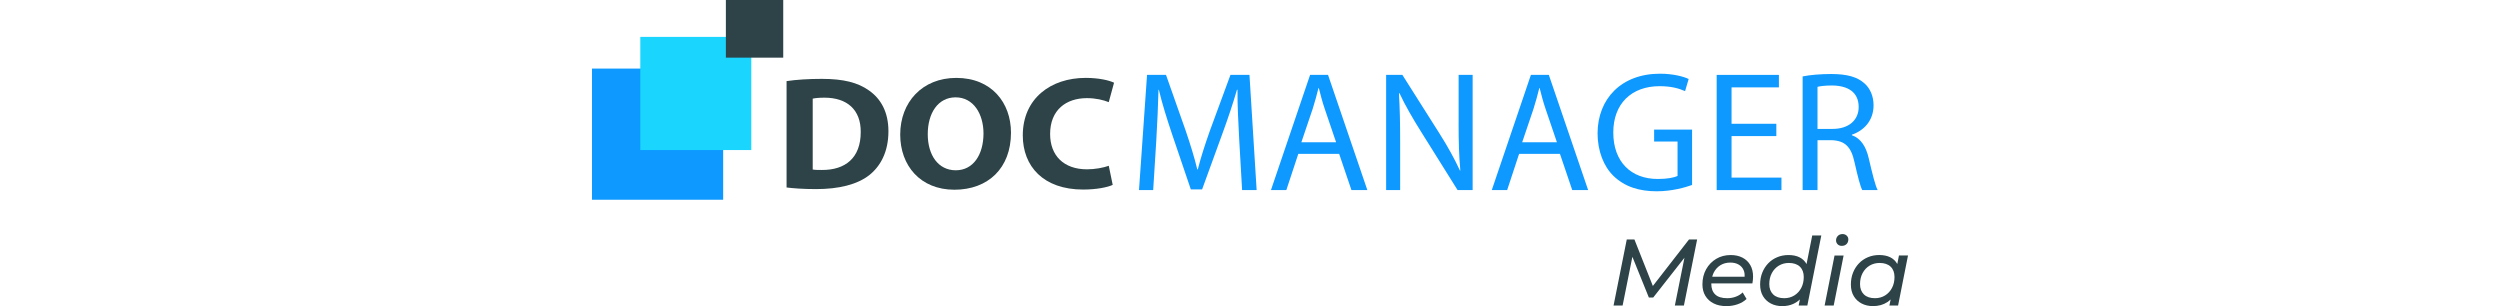 <svg width="490" height="60" viewBox="0 0 490 60" fill="none" xmlns="http://www.w3.org/2000/svg">
<path d="M241.17 14.679L237.148 25.599C236.144 28.447 235.339 30.926 234.771 33.202H234.669C234.101 30.858 233.33 28.379 232.389 25.599L228.537 14.679H224.821L223.244 37.257H226.024L226.63 27.574C226.829 24.192 226.999 20.404 227.066 17.59H227.134C227.77 20.269 228.677 23.184 229.749 26.367L233.401 37.118H235.613L239.601 26.164C240.741 23.049 241.677 20.235 242.449 17.587H242.55C242.516 20.401 242.72 24.185 242.885 27.334L243.453 37.25H246.301L244.894 14.671H241.17V14.679Z" fill="#0D99FF"/>
<path d="M256.778 14.679L249.107 37.258H252.12L254.468 30.155H262.473L264.884 37.258H267.999L260.295 14.679H256.778ZM255.07 27.875L257.282 21.345C257.718 19.972 258.087 18.599 258.422 17.259H258.489C258.824 18.565 259.159 19.908 259.663 21.379L261.875 27.879H255.07V27.875Z" fill="#0D99FF"/>
<path d="M285.887 24.125C285.887 27.642 285.955 30.388 286.222 33.405L286.154 33.439C285.082 31.13 283.777 28.748 282.099 26.104L274.865 14.679H271.682V37.258H274.429V27.608C274.429 23.858 274.361 21.142 274.195 18.294L274.297 18.26C275.437 20.705 276.941 23.286 278.518 25.799L285.688 37.258H288.637V14.679H285.891V24.125H285.887Z" fill="#0D99FF"/>
<path d="M300.058 14.679L292.388 37.258H295.401L297.745 30.155H305.75L308.161 37.258H311.276L303.572 14.679H300.058ZM298.35 27.875L300.562 21.345C300.999 19.972 301.367 18.599 301.702 17.259H301.77C302.105 18.565 302.439 19.908 302.944 21.379L305.156 27.879H298.35V27.875Z" fill="#0D99FF"/>
<path d="M324.209 27.744H328.799V34.477C328.129 34.812 326.824 35.079 324.913 35.079C319.654 35.079 316.204 31.697 316.204 25.968C316.204 20.306 319.789 16.891 325.282 16.891C327.561 16.891 329.066 17.327 330.274 17.861L330.977 15.484C330.006 15.014 327.964 14.446 325.349 14.446C317.78 14.446 313.157 19.37 313.123 26.104C313.123 29.621 314.331 32.634 316.272 34.511C318.484 36.622 321.298 37.491 324.714 37.491C327.761 37.491 330.341 36.719 331.647 36.253V25.4H324.209V27.744Z" fill="#0D99FF"/>
<path d="M339.384 26.672H348.161V24.26H339.384V17.124H348.665V14.679H336.469V37.258H349.165V34.812H339.384V26.672Z" fill="#0D99FF"/>
<path d="M366.28 31.058C365.746 28.714 364.704 27.104 362.962 26.502V26.401C365.34 25.596 367.217 23.621 367.217 20.638C367.217 18.896 366.581 17.354 365.441 16.349C364.034 15.078 362.026 14.506 358.911 14.506C356.902 14.506 354.792 14.675 353.317 14.976V37.254H356.232V27.473H358.979C361.623 27.575 362.831 28.744 363.5 31.863C364.136 34.677 364.64 36.618 365.009 37.258H368.022C367.556 36.385 367.018 34.21 366.28 31.058ZM359.212 25.265H356.229V17.023C356.699 16.887 357.703 16.755 359.11 16.755C362.191 16.789 364.302 18.061 364.302 20.976C364.305 23.557 362.33 25.265 359.212 25.265Z" fill="#0D99FF"/>
<path d="M170.313 17.726C168.135 16.184 165.355 15.458 161.067 15.458C158.486 15.458 156.041 15.616 154.167 15.898V36.746C155.439 36.904 157.316 37.062 159.965 37.062C164.385 37.062 168.004 36.182 170.381 34.323C172.559 32.593 174.132 29.79 174.132 25.727C174.132 21.977 172.661 19.362 170.313 17.726ZM161.067 33.315C160.431 33.315 159.728 33.315 159.291 33.221V19.332C159.728 19.238 160.465 19.144 161.601 19.144C165.991 19.144 168.737 21.473 168.703 25.882C168.707 30.953 165.69 33.345 161.067 33.315Z" fill="#2D4347"/>
<path d="M187.43 15.269C180.764 15.269 176.442 20.024 176.442 26.386C176.442 32.431 180.362 37.186 187.062 37.186C193.66 37.186 198.152 32.965 198.152 26.006C198.152 20.152 194.367 15.269 187.43 15.269ZM187.332 33.375C183.917 33.375 181.84 30.445 181.84 26.292C181.84 22.165 183.849 19.08 187.302 19.08C190.82 19.08 192.765 22.357 192.765 26.164C192.757 30.291 190.782 33.375 187.332 33.375Z" fill="#2D4347"/>
<path d="M213.057 33.187C208.501 33.187 205.823 30.509 205.823 26.258C205.823 21.533 208.972 19.235 213.027 19.235C214.836 19.235 216.277 19.611 217.315 20.021L218.354 16.21C217.451 15.77 215.438 15.266 212.794 15.266C205.958 15.266 200.466 19.295 200.466 26.54C200.466 32.586 204.487 37.152 212.293 37.152C215.039 37.152 217.15 36.678 218.09 36.238L217.319 32.492C216.307 32.871 214.599 33.187 213.057 33.187Z" fill="#2D4347"/>
<path d="M323.96 56.052L320.345 46.933H318.847L316.257 59.889H318.032L319.948 50.332L323.177 58.315H324.03L330.153 50.513L328.27 59.889H330.045L332.638 46.933H331.047L323.96 56.052Z" fill="#2D4347"/>
<path d="M341.522 50.495C340.868 50.157 340.098 49.987 339.21 49.987C338.15 49.987 337.201 50.238 336.369 50.738C335.536 51.237 334.879 51.92 334.398 52.782C333.916 53.646 333.676 54.633 333.676 55.743C333.676 56.607 333.866 57.357 334.252 57.991C334.634 58.627 335.177 59.121 335.881 59.471C336.585 59.825 337.417 60 338.381 60C339.134 60 339.861 59.88 340.565 59.638C341.268 59.398 341.855 59.048 342.323 58.593L341.563 57.316C341.219 57.661 340.781 57.935 340.249 58.14C339.718 58.344 339.146 58.447 338.527 58.447C337.478 58.447 336.696 58.204 336.185 57.717C335.674 57.229 335.417 56.54 335.417 55.652C335.417 55.614 335.423 55.579 335.423 55.541H343.47C343.508 55.343 343.537 55.132 343.564 54.902C343.587 54.674 343.602 54.449 343.602 54.227C343.602 53.34 343.42 52.58 343.055 51.95C342.688 51.319 342.177 50.834 341.522 50.495ZM335.878 53.456C336.188 52.834 336.623 52.347 337.183 51.993C337.744 51.64 338.395 51.465 339.137 51.465C339.768 51.465 340.305 51.59 340.757 51.844C341.207 52.099 341.537 52.461 341.747 52.937C341.911 53.304 341.972 53.742 341.943 54.242H335.595C335.668 53.967 335.758 53.702 335.878 53.456Z" fill="#2D4347"/>
<path d="M354.083 51.76C354.08 51.751 354.077 51.742 354.071 51.736C353.75 51.164 353.294 50.726 352.701 50.431C352.109 50.136 351.387 49.987 350.535 49.987C349.743 49.987 349.01 50.13 348.333 50.414C347.656 50.697 347.066 51.097 346.566 51.617C346.067 52.136 345.679 52.747 345.401 53.45C345.124 54.154 344.984 54.925 344.984 55.763C344.984 56.651 345.171 57.41 345.547 58.041C345.924 58.669 346.438 59.153 347.092 59.492C347.746 59.831 348.485 60 349.314 60C350.129 60 350.856 59.851 351.498 59.556C351.974 59.337 352.404 59.045 352.78 58.686L352.535 59.889H354.237L356.976 46.153H355.198L354.083 51.76ZM351.685 57.909C351.104 58.269 350.444 58.447 349.705 58.447C348.768 58.447 348.047 58.198 347.539 57.705C347.034 57.211 346.78 56.54 346.78 55.687C346.78 54.873 346.946 54.154 347.279 53.529C347.612 52.907 348.067 52.42 348.648 52.066C349.229 51.716 349.884 51.538 350.611 51.538C351.548 51.538 352.269 51.783 352.777 52.268C353.282 52.755 353.536 53.43 353.536 54.294C353.536 55.097 353.373 55.81 353.046 56.432C352.716 57.06 352.263 57.55 351.685 57.909Z" fill="#2D4347"/>
<path d="M361.143 45.876C360.76 45.876 360.451 45.995 360.217 46.238C359.983 46.477 359.867 46.772 359.867 47.117C359.867 47.414 359.969 47.665 360.173 47.876C360.378 48.086 360.646 48.191 360.979 48.191C361.373 48.191 361.689 48.074 361.922 47.838C362.156 47.604 362.273 47.295 362.273 46.912C362.273 46.629 362.165 46.384 361.949 46.182C361.733 45.978 361.464 45.876 361.143 45.876Z" fill="#2D4347"/>
<path d="M357.625 59.889H359.403L361.348 50.078H359.57L357.625 59.889Z" fill="#2D4347"/>
<path d="M372.193 50.078L371.869 51.751C371.866 51.745 371.863 51.739 371.86 51.733C371.539 51.161 371.084 50.723 370.491 50.428C369.898 50.133 369.177 49.984 368.324 49.984C367.533 49.984 366.8 50.127 366.123 50.41C365.445 50.694 364.855 51.094 364.356 51.614C363.857 52.133 363.468 52.743 363.191 53.447C362.914 54.151 362.773 54.922 362.773 55.76C362.773 56.648 362.96 57.407 363.337 58.038C363.714 58.665 364.228 59.15 364.882 59.489C365.536 59.827 366.274 59.997 367.104 59.997C368.19 59.997 369.124 59.737 369.907 59.22C370.143 59.062 370.362 58.884 370.567 58.689L370.322 59.886H372.024L373.969 50.075H372.193V50.078ZM369.472 57.909C368.891 58.268 368.231 58.446 367.492 58.446C366.555 58.446 365.834 58.198 365.325 57.705C364.82 57.211 364.566 56.539 364.566 55.687C364.566 54.872 364.733 54.154 365.066 53.529C365.398 52.907 365.854 52.419 366.435 52.066C367.016 51.716 367.67 51.538 368.397 51.538C369.335 51.538 370.056 51.783 370.564 52.268C371.069 52.755 371.323 53.43 371.323 54.294C371.323 55.097 371.16 55.809 370.833 56.431C370.506 57.059 370.053 57.55 369.472 57.909Z" fill="#2D4347"/>
<path d="M141.74 13.441H116.031V39.149H141.74V13.441Z" fill="#0D99FF"/>
<path d="M147.255 7.23H125.5V29.41H147.255V7.23Z" fill="#1AD6FF"/>
<path d="M153.515 0H142.271V11.301H153.515V0Z" fill="#2D4347"/>
</svg>
